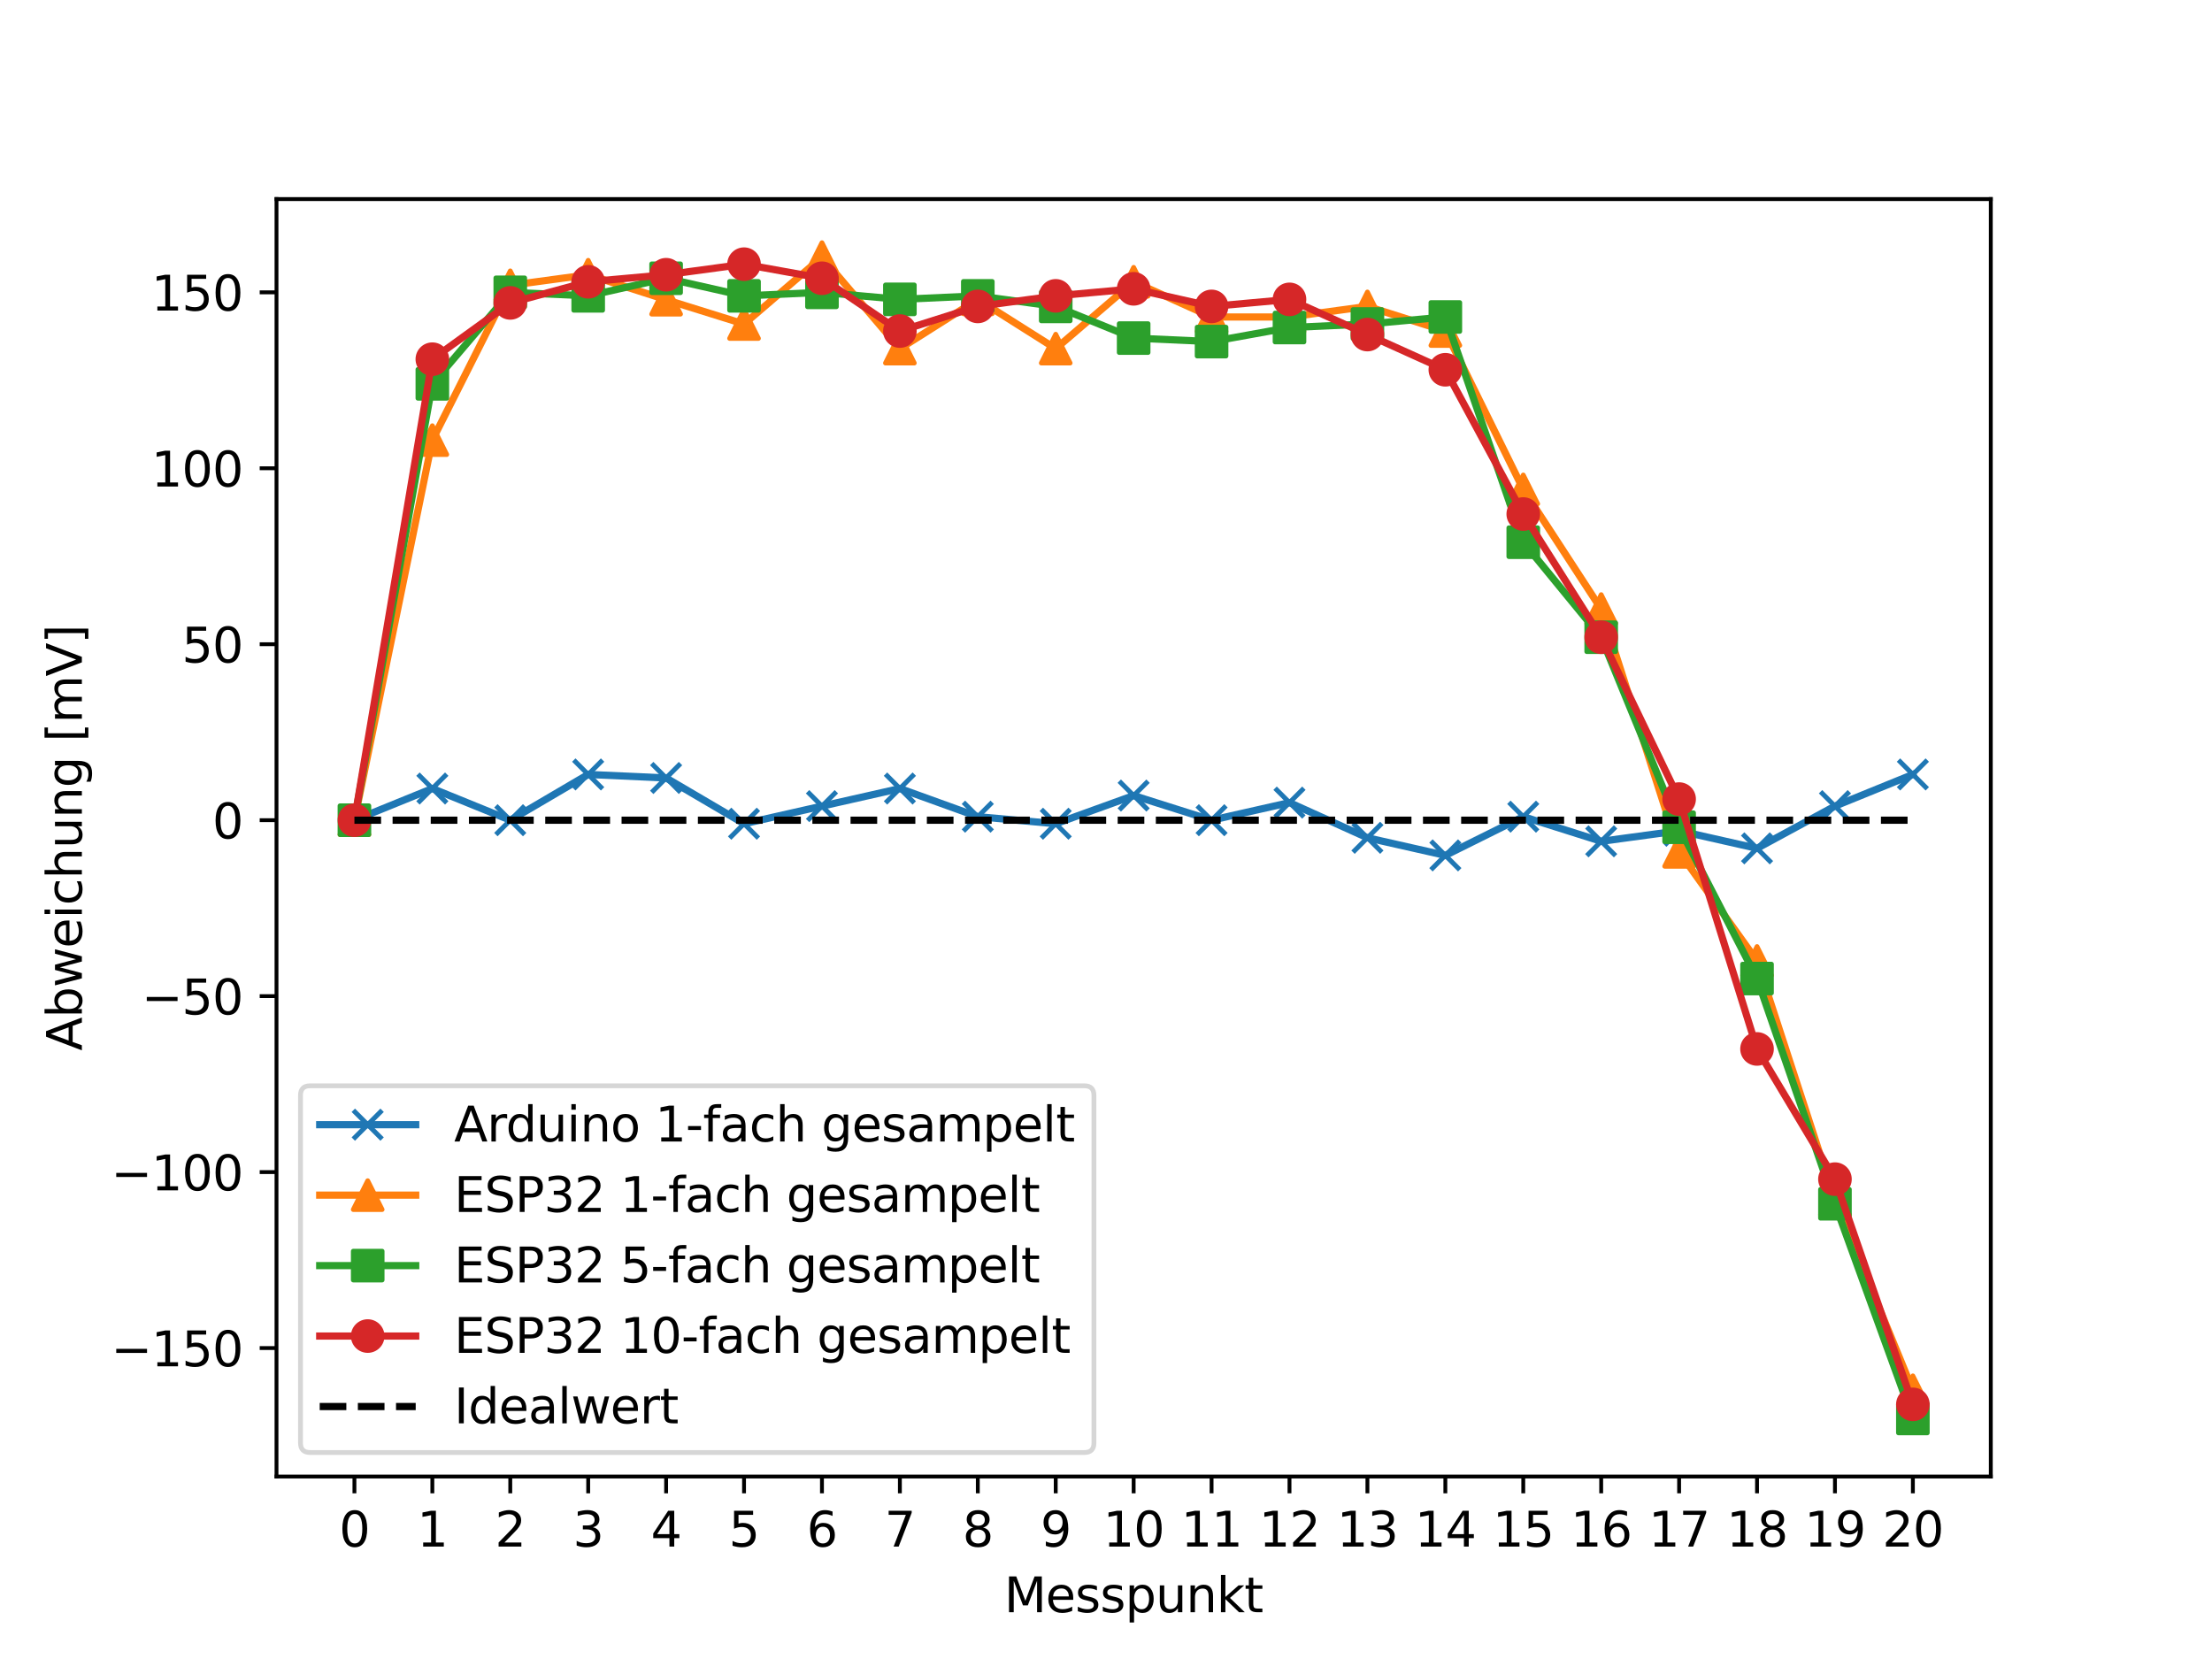 <?xml version="1.0" encoding="utf-8" standalone="no"?>
<!DOCTYPE svg PUBLIC "-//W3C//DTD SVG 1.1//EN"
  "http://www.w3.org/Graphics/SVG/1.1/DTD/svg11.dtd">
<svg xmlns:xlink="http://www.w3.org/1999/xlink" width="460.8pt" height="345.6pt" viewBox="0 0 460.8 345.6" xmlns="http://www.w3.org/2000/svg" version="1.1">
 <defs>
  <style type="text/css">*{stroke-linejoin: round; stroke-linecap: butt}</style>
 </defs>
 <g id="figure_1">
  <g id="patch_1">
   <path d="M 0 345.6 
L 460.8 345.6 
L 460.8 0 
L 0 0 
z
" style="fill: #ffffff"/>
  </g>
  <g id="axes_1">
   <g id="patch_2">
    <path d="M 57.6 307.584 
L 414.72 307.584 
L 414.72 41.472 
L 57.6 41.472 
z
" style="fill: #ffffff"/>
   </g>
   <g id="matplotlib.axis_1">
    <g id="xtick_1">
     <g id="line2d_1">
      <defs>
       <path id="m2bed833c96" d="M 0 0 
L 0 3.5 
" style="stroke: #000000; stroke-width: 0.8"/>
      </defs>
      <g>
       <use xlink:href="#m2bed833c96" x="73.833" y="307.584" style="stroke: #000000; stroke-width: 0.8"/>
      </g>
     </g>
     <g id="text_1">
      <!-- 0 -->
      <g transform="translate(70.651 322.182) scale(0.1 -0.1)">
       <defs>
        <path id="DejaVuSans-30" d="M 2034 4250 
Q 1547 4250 1301 3770 
Q 1056 3291 1056 2328 
Q 1056 1369 1301 889 
Q 1547 409 2034 409 
Q 2525 409 2770 889 
Q 3016 1369 3016 2328 
Q 3016 3291 2770 3770 
Q 2525 4250 2034 4250 
z
M 2034 4750 
Q 2819 4750 3233 4129 
Q 3647 3509 3647 2328 
Q 3647 1150 3233 529 
Q 2819 -91 2034 -91 
Q 1250 -91 836 529 
Q 422 1150 422 2328 
Q 422 3509 836 4129 
Q 1250 4750 2034 4750 
z
" transform="scale(0.016)"/>
       </defs>
       <use xlink:href="#DejaVuSans-30"/>
      </g>
     </g>
    </g>
    <g id="xtick_2">
     <g id="line2d_2">
      <g>
       <use xlink:href="#m2bed833c96" x="90.065" y="307.584" style="stroke: #000000; stroke-width: 0.8"/>
      </g>
     </g>
     <g id="text_2">
      <!-- 1 -->
      <g transform="translate(86.884 322.182) scale(0.1 -0.1)">
       <defs>
        <path id="DejaVuSans-31" d="M 794 531 
L 1825 531 
L 1825 4091 
L 703 3866 
L 703 4441 
L 1819 4666 
L 2450 4666 
L 2450 531 
L 3481 531 
L 3481 0 
L 794 0 
L 794 531 
z
" transform="scale(0.016)"/>
       </defs>
       <use xlink:href="#DejaVuSans-31"/>
      </g>
     </g>
    </g>
    <g id="xtick_3">
     <g id="line2d_3">
      <g>
       <use xlink:href="#m2bed833c96" x="106.298" y="307.584" style="stroke: #000000; stroke-width: 0.8"/>
      </g>
     </g>
     <g id="text_3">
      <!-- 2 -->
      <g transform="translate(103.117 322.182) scale(0.1 -0.1)">
       <defs>
        <path id="DejaVuSans-32" d="M 1228 531 
L 3431 531 
L 3431 0 
L 469 0 
L 469 531 
Q 828 903 1448 1529 
Q 2069 2156 2228 2338 
Q 2531 2678 2651 2914 
Q 2772 3150 2772 3378 
Q 2772 3750 2511 3984 
Q 2250 4219 1831 4219 
Q 1534 4219 1204 4116 
Q 875 4013 500 3803 
L 500 4441 
Q 881 4594 1212 4672 
Q 1544 4750 1819 4750 
Q 2544 4750 2975 4387 
Q 3406 4025 3406 3419 
Q 3406 3131 3298 2873 
Q 3191 2616 2906 2266 
Q 2828 2175 2409 1742 
Q 1991 1309 1228 531 
z
" transform="scale(0.016)"/>
       </defs>
       <use xlink:href="#DejaVuSans-32"/>
      </g>
     </g>
    </g>
    <g id="xtick_4">
     <g id="line2d_4">
      <g>
       <use xlink:href="#m2bed833c96" x="122.531" y="307.584" style="stroke: #000000; stroke-width: 0.8"/>
      </g>
     </g>
     <g id="text_4">
      <!-- 3 -->
      <g transform="translate(119.35 322.182) scale(0.1 -0.1)">
       <defs>
        <path id="DejaVuSans-33" d="M 2597 2516 
Q 3050 2419 3304 2112 
Q 3559 1806 3559 1356 
Q 3559 666 3084 287 
Q 2609 -91 1734 -91 
Q 1441 -91 1130 -33 
Q 819 25 488 141 
L 488 750 
Q 750 597 1062 519 
Q 1375 441 1716 441 
Q 2309 441 2620 675 
Q 2931 909 2931 1356 
Q 2931 1769 2642 2001 
Q 2353 2234 1838 2234 
L 1294 2234 
L 1294 2753 
L 1863 2753 
Q 2328 2753 2575 2939 
Q 2822 3125 2822 3475 
Q 2822 3834 2567 4026 
Q 2313 4219 1838 4219 
Q 1578 4219 1281 4162 
Q 984 4106 628 3988 
L 628 4550 
Q 988 4650 1302 4700 
Q 1616 4750 1894 4750 
Q 2613 4750 3031 4423 
Q 3450 4097 3450 3541 
Q 3450 3153 3228 2886 
Q 3006 2619 2597 2516 
z
" transform="scale(0.016)"/>
       </defs>
       <use xlink:href="#DejaVuSans-33"/>
      </g>
     </g>
    </g>
    <g id="xtick_5">
     <g id="line2d_5">
      <g>
       <use xlink:href="#m2bed833c96" x="138.764" y="307.584" style="stroke: #000000; stroke-width: 0.8"/>
      </g>
     </g>
     <g id="text_5">
      <!-- 4 -->
      <g transform="translate(135.582 322.182) scale(0.1 -0.1)">
       <defs>
        <path id="DejaVuSans-34" d="M 2419 4116 
L 825 1625 
L 2419 1625 
L 2419 4116 
z
M 2253 4666 
L 3047 4666 
L 3047 1625 
L 3713 1625 
L 3713 1100 
L 3047 1100 
L 3047 0 
L 2419 0 
L 2419 1100 
L 313 1100 
L 313 1709 
L 2253 4666 
z
" transform="scale(0.016)"/>
       </defs>
       <use xlink:href="#DejaVuSans-34"/>
      </g>
     </g>
    </g>
    <g id="xtick_6">
     <g id="line2d_6">
      <g>
       <use xlink:href="#m2bed833c96" x="154.996" y="307.584" style="stroke: #000000; stroke-width: 0.8"/>
      </g>
     </g>
     <g id="text_6">
      <!-- 5 -->
      <g transform="translate(151.815 322.182) scale(0.1 -0.1)">
       <defs>
        <path id="DejaVuSans-35" d="M 691 4666 
L 3169 4666 
L 3169 4134 
L 1269 4134 
L 1269 2991 
Q 1406 3038 1543 3061 
Q 1681 3084 1819 3084 
Q 2600 3084 3056 2656 
Q 3513 2228 3513 1497 
Q 3513 744 3044 326 
Q 2575 -91 1722 -91 
Q 1428 -91 1123 -41 
Q 819 9 494 109 
L 494 744 
Q 775 591 1075 516 
Q 1375 441 1709 441 
Q 2250 441 2565 725 
Q 2881 1009 2881 1497 
Q 2881 1984 2565 2268 
Q 2250 2553 1709 2553 
Q 1456 2553 1204 2497 
Q 953 2441 691 2322 
L 691 4666 
z
" transform="scale(0.016)"/>
       </defs>
       <use xlink:href="#DejaVuSans-35"/>
      </g>
     </g>
    </g>
    <g id="xtick_7">
     <g id="line2d_7">
      <g>
       <use xlink:href="#m2bed833c96" x="171.229" y="307.584" style="stroke: #000000; stroke-width: 0.8"/>
      </g>
     </g>
     <g id="text_7">
      <!-- 6 -->
      <g transform="translate(168.048 322.182) scale(0.1 -0.1)">
       <defs>
        <path id="DejaVuSans-36" d="M 2113 2584 
Q 1688 2584 1439 2293 
Q 1191 2003 1191 1497 
Q 1191 994 1439 701 
Q 1688 409 2113 409 
Q 2538 409 2786 701 
Q 3034 994 3034 1497 
Q 3034 2003 2786 2293 
Q 2538 2584 2113 2584 
z
M 3366 4563 
L 3366 3988 
Q 3128 4100 2886 4159 
Q 2644 4219 2406 4219 
Q 1781 4219 1451 3797 
Q 1122 3375 1075 2522 
Q 1259 2794 1537 2939 
Q 1816 3084 2150 3084 
Q 2853 3084 3261 2657 
Q 3669 2231 3669 1497 
Q 3669 778 3244 343 
Q 2819 -91 2113 -91 
Q 1303 -91 875 529 
Q 447 1150 447 2328 
Q 447 3434 972 4092 
Q 1497 4750 2381 4750 
Q 2619 4750 2861 4703 
Q 3103 4656 3366 4563 
z
" transform="scale(0.016)"/>
       </defs>
       <use xlink:href="#DejaVuSans-36"/>
      </g>
     </g>
    </g>
    <g id="xtick_8">
     <g id="line2d_8">
      <g>
       <use xlink:href="#m2bed833c96" x="187.462" y="307.584" style="stroke: #000000; stroke-width: 0.8"/>
      </g>
     </g>
     <g id="text_8">
      <!-- 7 -->
      <g transform="translate(184.281 322.182) scale(0.1 -0.1)">
       <defs>
        <path id="DejaVuSans-37" d="M 525 4666 
L 3525 4666 
L 3525 4397 
L 1831 0 
L 1172 0 
L 2766 4134 
L 525 4134 
L 525 4666 
z
" transform="scale(0.016)"/>
       </defs>
       <use xlink:href="#DejaVuSans-37"/>
      </g>
     </g>
    </g>
    <g id="xtick_9">
     <g id="line2d_9">
      <g>
       <use xlink:href="#m2bed833c96" x="203.695" y="307.584" style="stroke: #000000; stroke-width: 0.8"/>
      </g>
     </g>
     <g id="text_9">
      <!-- 8 -->
      <g transform="translate(200.513 322.182) scale(0.1 -0.1)">
       <defs>
        <path id="DejaVuSans-38" d="M 2034 2216 
Q 1584 2216 1326 1975 
Q 1069 1734 1069 1313 
Q 1069 891 1326 650 
Q 1584 409 2034 409 
Q 2484 409 2743 651 
Q 3003 894 3003 1313 
Q 3003 1734 2745 1975 
Q 2488 2216 2034 2216 
z
M 1403 2484 
Q 997 2584 770 2862 
Q 544 3141 544 3541 
Q 544 4100 942 4425 
Q 1341 4750 2034 4750 
Q 2731 4750 3128 4425 
Q 3525 4100 3525 3541 
Q 3525 3141 3298 2862 
Q 3072 2584 2669 2484 
Q 3125 2378 3379 2068 
Q 3634 1759 3634 1313 
Q 3634 634 3220 271 
Q 2806 -91 2034 -91 
Q 1263 -91 848 271 
Q 434 634 434 1313 
Q 434 1759 690 2068 
Q 947 2378 1403 2484 
z
M 1172 3481 
Q 1172 3119 1398 2916 
Q 1625 2713 2034 2713 
Q 2441 2713 2670 2916 
Q 2900 3119 2900 3481 
Q 2900 3844 2670 4047 
Q 2441 4250 2034 4250 
Q 1625 4250 1398 4047 
Q 1172 3844 1172 3481 
z
" transform="scale(0.016)"/>
       </defs>
       <use xlink:href="#DejaVuSans-38"/>
      </g>
     </g>
    </g>
    <g id="xtick_10">
     <g id="line2d_10">
      <g>
       <use xlink:href="#m2bed833c96" x="219.927" y="307.584" style="stroke: #000000; stroke-width: 0.8"/>
      </g>
     </g>
     <g id="text_10">
      <!-- 9 -->
      <g transform="translate(216.746 322.182) scale(0.1 -0.1)">
       <defs>
        <path id="DejaVuSans-39" d="M 703 97 
L 703 672 
Q 941 559 1184 500 
Q 1428 441 1663 441 
Q 2288 441 2617 861 
Q 2947 1281 2994 2138 
Q 2813 1869 2534 1725 
Q 2256 1581 1919 1581 
Q 1219 1581 811 2004 
Q 403 2428 403 3163 
Q 403 3881 828 4315 
Q 1253 4750 1959 4750 
Q 2769 4750 3195 4129 
Q 3622 3509 3622 2328 
Q 3622 1225 3098 567 
Q 2575 -91 1691 -91 
Q 1453 -91 1209 -44 
Q 966 3 703 97 
z
M 1959 2075 
Q 2384 2075 2632 2365 
Q 2881 2656 2881 3163 
Q 2881 3666 2632 3958 
Q 2384 4250 1959 4250 
Q 1534 4250 1286 3958 
Q 1038 3666 1038 3163 
Q 1038 2656 1286 2365 
Q 1534 2075 1959 2075 
z
" transform="scale(0.016)"/>
       </defs>
       <use xlink:href="#DejaVuSans-39"/>
      </g>
     </g>
    </g>
    <g id="xtick_11">
     <g id="line2d_11">
      <g>
       <use xlink:href="#m2bed833c96" x="236.16" y="307.584" style="stroke: #000000; stroke-width: 0.8"/>
      </g>
     </g>
     <g id="text_11">
      <!-- 10 -->
      <g transform="translate(229.798 322.182) scale(0.1 -0.1)">
       <use xlink:href="#DejaVuSans-31"/>
       <use xlink:href="#DejaVuSans-30" x="63.623"/>
      </g>
     </g>
    </g>
    <g id="xtick_12">
     <g id="line2d_12">
      <g>
       <use xlink:href="#m2bed833c96" x="252.393" y="307.584" style="stroke: #000000; stroke-width: 0.8"/>
      </g>
     </g>
     <g id="text_12">
      <!-- 11 -->
      <g transform="translate(246.03 322.182) scale(0.1 -0.1)">
       <use xlink:href="#DejaVuSans-31"/>
       <use xlink:href="#DejaVuSans-31" x="63.623"/>
      </g>
     </g>
    </g>
    <g id="xtick_13">
     <g id="line2d_13">
      <g>
       <use xlink:href="#m2bed833c96" x="268.625" y="307.584" style="stroke: #000000; stroke-width: 0.8"/>
      </g>
     </g>
     <g id="text_13">
      <!-- 12 -->
      <g transform="translate(262.263 322.182) scale(0.1 -0.1)">
       <use xlink:href="#DejaVuSans-31"/>
       <use xlink:href="#DejaVuSans-32" x="63.623"/>
      </g>
     </g>
    </g>
    <g id="xtick_14">
     <g id="line2d_14">
      <g>
       <use xlink:href="#m2bed833c96" x="284.858" y="307.584" style="stroke: #000000; stroke-width: 0.8"/>
      </g>
     </g>
     <g id="text_14">
      <!-- 13 -->
      <g transform="translate(278.496 322.182) scale(0.1 -0.1)">
       <use xlink:href="#DejaVuSans-31"/>
       <use xlink:href="#DejaVuSans-33" x="63.623"/>
      </g>
     </g>
    </g>
    <g id="xtick_15">
     <g id="line2d_15">
      <g>
       <use xlink:href="#m2bed833c96" x="301.091" y="307.584" style="stroke: #000000; stroke-width: 0.8"/>
      </g>
     </g>
     <g id="text_15">
      <!-- 14 -->
      <g transform="translate(294.728 322.182) scale(0.1 -0.1)">
       <use xlink:href="#DejaVuSans-31"/>
       <use xlink:href="#DejaVuSans-34" x="63.623"/>
      </g>
     </g>
    </g>
    <g id="xtick_16">
     <g id="line2d_16">
      <g>
       <use xlink:href="#m2bed833c96" x="317.324" y="307.584" style="stroke: #000000; stroke-width: 0.8"/>
      </g>
     </g>
     <g id="text_16">
      <!-- 15 -->
      <g transform="translate(310.961 322.182) scale(0.1 -0.1)">
       <use xlink:href="#DejaVuSans-31"/>
       <use xlink:href="#DejaVuSans-35" x="63.623"/>
      </g>
     </g>
    </g>
    <g id="xtick_17">
     <g id="line2d_17">
      <g>
       <use xlink:href="#m2bed833c96" x="333.556" y="307.584" style="stroke: #000000; stroke-width: 0.8"/>
      </g>
     </g>
     <g id="text_17">
      <!-- 16 -->
      <g transform="translate(327.194 322.182) scale(0.1 -0.1)">
       <use xlink:href="#DejaVuSans-31"/>
       <use xlink:href="#DejaVuSans-36" x="63.623"/>
      </g>
     </g>
    </g>
    <g id="xtick_18">
     <g id="line2d_18">
      <g>
       <use xlink:href="#m2bed833c96" x="349.789" y="307.584" style="stroke: #000000; stroke-width: 0.8"/>
      </g>
     </g>
     <g id="text_18">
      <!-- 17 -->
      <g transform="translate(343.427 322.182) scale(0.1 -0.1)">
       <use xlink:href="#DejaVuSans-31"/>
       <use xlink:href="#DejaVuSans-37" x="63.623"/>
      </g>
     </g>
    </g>
    <g id="xtick_19">
     <g id="line2d_19">
      <g>
       <use xlink:href="#m2bed833c96" x="366.022" y="307.584" style="stroke: #000000; stroke-width: 0.8"/>
      </g>
     </g>
     <g id="text_19">
      <!-- 18 -->
      <g transform="translate(359.659 322.182) scale(0.1 -0.1)">
       <use xlink:href="#DejaVuSans-31"/>
       <use xlink:href="#DejaVuSans-38" x="63.623"/>
      </g>
     </g>
    </g>
    <g id="xtick_20">
     <g id="line2d_20">
      <g>
       <use xlink:href="#m2bed833c96" x="382.255" y="307.584" style="stroke: #000000; stroke-width: 0.8"/>
      </g>
     </g>
     <g id="text_20">
      <!-- 19 -->
      <g transform="translate(375.892 322.182) scale(0.1 -0.1)">
       <use xlink:href="#DejaVuSans-31"/>
       <use xlink:href="#DejaVuSans-39" x="63.623"/>
      </g>
     </g>
    </g>
    <g id="xtick_21">
     <g id="line2d_21">
      <g>
       <use xlink:href="#m2bed833c96" x="398.487" y="307.584" style="stroke: #000000; stroke-width: 0.8"/>
      </g>
     </g>
     <g id="text_21">
      <!-- 20 -->
      <g transform="translate(392.125 322.182) scale(0.1 -0.1)">
       <use xlink:href="#DejaVuSans-32"/>
       <use xlink:href="#DejaVuSans-30" x="63.623"/>
      </g>
     </g>
    </g>
    <g id="text_22">
     <!-- Messpunkt -->
     <g transform="translate(209.193 335.861) scale(0.1 -0.1)">
      <defs>
       <path id="DejaVuSans-4d" d="M 628 4666 
L 1569 4666 
L 2759 1491 
L 3956 4666 
L 4897 4666 
L 4897 0 
L 4281 0 
L 4281 4097 
L 3078 897 
L 2444 897 
L 1241 4097 
L 1241 0 
L 628 0 
L 628 4666 
z
" transform="scale(0.016)"/>
       <path id="DejaVuSans-65" d="M 3597 1894 
L 3597 1613 
L 953 1613 
Q 991 1019 1311 708 
Q 1631 397 2203 397 
Q 2534 397 2845 478 
Q 3156 559 3463 722 
L 3463 178 
Q 3153 47 2828 -22 
Q 2503 -91 2169 -91 
Q 1331 -91 842 396 
Q 353 884 353 1716 
Q 353 2575 817 3079 
Q 1281 3584 2069 3584 
Q 2775 3584 3186 3129 
Q 3597 2675 3597 1894 
z
M 3022 2063 
Q 3016 2534 2758 2815 
Q 2500 3097 2075 3097 
Q 1594 3097 1305 2825 
Q 1016 2553 972 2059 
L 3022 2063 
z
" transform="scale(0.016)"/>
       <path id="DejaVuSans-73" d="M 2834 3397 
L 2834 2853 
Q 2591 2978 2328 3040 
Q 2066 3103 1784 3103 
Q 1356 3103 1142 2972 
Q 928 2841 928 2578 
Q 928 2378 1081 2264 
Q 1234 2150 1697 2047 
L 1894 2003 
Q 2506 1872 2764 1633 
Q 3022 1394 3022 966 
Q 3022 478 2636 193 
Q 2250 -91 1575 -91 
Q 1294 -91 989 -36 
Q 684 19 347 128 
L 347 722 
Q 666 556 975 473 
Q 1284 391 1588 391 
Q 1994 391 2212 530 
Q 2431 669 2431 922 
Q 2431 1156 2273 1281 
Q 2116 1406 1581 1522 
L 1381 1569 
Q 847 1681 609 1914 
Q 372 2147 372 2553 
Q 372 3047 722 3315 
Q 1072 3584 1716 3584 
Q 2034 3584 2315 3537 
Q 2597 3491 2834 3397 
z
" transform="scale(0.016)"/>
       <path id="DejaVuSans-70" d="M 1159 525 
L 1159 -1331 
L 581 -1331 
L 581 3500 
L 1159 3500 
L 1159 2969 
Q 1341 3281 1617 3432 
Q 1894 3584 2278 3584 
Q 2916 3584 3314 3078 
Q 3713 2572 3713 1747 
Q 3713 922 3314 415 
Q 2916 -91 2278 -91 
Q 1894 -91 1617 61 
Q 1341 213 1159 525 
z
M 3116 1747 
Q 3116 2381 2855 2742 
Q 2594 3103 2138 3103 
Q 1681 3103 1420 2742 
Q 1159 2381 1159 1747 
Q 1159 1113 1420 752 
Q 1681 391 2138 391 
Q 2594 391 2855 752 
Q 3116 1113 3116 1747 
z
" transform="scale(0.016)"/>
       <path id="DejaVuSans-75" d="M 544 1381 
L 544 3500 
L 1119 3500 
L 1119 1403 
Q 1119 906 1312 657 
Q 1506 409 1894 409 
Q 2359 409 2629 706 
Q 2900 1003 2900 1516 
L 2900 3500 
L 3475 3500 
L 3475 0 
L 2900 0 
L 2900 538 
Q 2691 219 2414 64 
Q 2138 -91 1772 -91 
Q 1169 -91 856 284 
Q 544 659 544 1381 
z
M 1991 3584 
L 1991 3584 
z
" transform="scale(0.016)"/>
       <path id="DejaVuSans-6e" d="M 3513 2113 
L 3513 0 
L 2938 0 
L 2938 2094 
Q 2938 2591 2744 2837 
Q 2550 3084 2163 3084 
Q 1697 3084 1428 2787 
Q 1159 2491 1159 1978 
L 1159 0 
L 581 0 
L 581 3500 
L 1159 3500 
L 1159 2956 
Q 1366 3272 1645 3428 
Q 1925 3584 2291 3584 
Q 2894 3584 3203 3211 
Q 3513 2838 3513 2113 
z
" transform="scale(0.016)"/>
       <path id="DejaVuSans-6b" d="M 581 4863 
L 1159 4863 
L 1159 1991 
L 2875 3500 
L 3609 3500 
L 1753 1863 
L 3688 0 
L 2938 0 
L 1159 1709 
L 1159 0 
L 581 0 
L 581 4863 
z
" transform="scale(0.016)"/>
       <path id="DejaVuSans-74" d="M 1172 4494 
L 1172 3500 
L 2356 3500 
L 2356 3053 
L 1172 3053 
L 1172 1153 
Q 1172 725 1289 603 
Q 1406 481 1766 481 
L 2356 481 
L 2356 0 
L 1766 0 
Q 1100 0 847 248 
Q 594 497 594 1153 
L 594 3053 
L 172 3053 
L 172 3500 
L 594 3500 
L 594 4494 
L 1172 4494 
z
" transform="scale(0.016)"/>
      </defs>
      <use xlink:href="#DejaVuSans-4d"/>
      <use xlink:href="#DejaVuSans-65" x="86.279"/>
      <use xlink:href="#DejaVuSans-73" x="147.803"/>
      <use xlink:href="#DejaVuSans-73" x="199.902"/>
      <use xlink:href="#DejaVuSans-70" x="252.002"/>
      <use xlink:href="#DejaVuSans-75" x="315.479"/>
      <use xlink:href="#DejaVuSans-6e" x="378.857"/>
      <use xlink:href="#DejaVuSans-6b" x="442.236"/>
      <use xlink:href="#DejaVuSans-74" x="500.146"/>
     </g>
    </g>
   </g>
   <g id="matplotlib.axis_2">
    <g id="ytick_1">
     <g id="line2d_22">
      <defs>
       <path id="m72b734519b" d="M 0 0 
L -3.5 0 
" style="stroke: #000000; stroke-width: 0.8"/>
      </defs>
      <g>
       <use xlink:href="#m72b734519b" x="57.6" y="280.826" style="stroke: #000000; stroke-width: 0.8"/>
      </g>
     </g>
     <g id="text_23">
      <!-- −150 -->
      <g transform="translate(23.133 284.625) scale(0.1 -0.1)">
       <defs>
        <path id="DejaVuSans-2212" d="M 678 2272 
L 4684 2272 
L 4684 1741 
L 678 1741 
L 678 2272 
z
" transform="scale(0.016)"/>
       </defs>
       <use xlink:href="#DejaVuSans-2212"/>
       <use xlink:href="#DejaVuSans-31" x="83.789"/>
       <use xlink:href="#DejaVuSans-35" x="147.412"/>
       <use xlink:href="#DejaVuSans-30" x="211.035"/>
      </g>
     </g>
    </g>
    <g id="ytick_2">
     <g id="line2d_23">
      <g>
       <use xlink:href="#m72b734519b" x="57.6" y="244.172" style="stroke: #000000; stroke-width: 0.8"/>
      </g>
     </g>
     <g id="text_24">
      <!-- −100 -->
      <g transform="translate(23.133 247.971) scale(0.1 -0.1)">
       <use xlink:href="#DejaVuSans-2212"/>
       <use xlink:href="#DejaVuSans-31" x="83.789"/>
       <use xlink:href="#DejaVuSans-30" x="147.412"/>
       <use xlink:href="#DejaVuSans-30" x="211.035"/>
      </g>
     </g>
    </g>
    <g id="ytick_3">
     <g id="line2d_24">
      <g>
       <use xlink:href="#m72b734519b" x="57.6" y="207.517" style="stroke: #000000; stroke-width: 0.8"/>
      </g>
     </g>
     <g id="text_25">
      <!-- −50 -->
      <g transform="translate(29.495 211.316) scale(0.1 -0.1)">
       <use xlink:href="#DejaVuSans-2212"/>
       <use xlink:href="#DejaVuSans-35" x="83.789"/>
       <use xlink:href="#DejaVuSans-30" x="147.412"/>
      </g>
     </g>
    </g>
    <g id="ytick_4">
     <g id="line2d_25">
      <g>
       <use xlink:href="#m72b734519b" x="57.6" y="170.863" style="stroke: #000000; stroke-width: 0.8"/>
      </g>
     </g>
     <g id="text_26">
      <!-- 0 -->
      <g transform="translate(44.237 174.662) scale(0.1 -0.1)">
       <use xlink:href="#DejaVuSans-30"/>
      </g>
     </g>
    </g>
    <g id="ytick_5">
     <g id="line2d_26">
      <g>
       <use xlink:href="#m72b734519b" x="57.6" y="134.208" style="stroke: #000000; stroke-width: 0.8"/>
      </g>
     </g>
     <g id="text_27">
      <!-- 50 -->
      <g transform="translate(37.875 138.007) scale(0.1 -0.1)">
       <use xlink:href="#DejaVuSans-35"/>
       <use xlink:href="#DejaVuSans-30" x="63.623"/>
      </g>
     </g>
    </g>
    <g id="ytick_6">
     <g id="line2d_27">
      <g>
       <use xlink:href="#m72b734519b" x="57.6" y="97.553" style="stroke: #000000; stroke-width: 0.8"/>
      </g>
     </g>
     <g id="text_28">
      <!-- 100 -->
      <g transform="translate(31.512 101.353) scale(0.1 -0.1)">
       <use xlink:href="#DejaVuSans-31"/>
       <use xlink:href="#DejaVuSans-30" x="63.623"/>
       <use xlink:href="#DejaVuSans-30" x="127.246"/>
      </g>
     </g>
    </g>
    <g id="ytick_7">
     <g id="line2d_28">
      <g>
       <use xlink:href="#m72b734519b" x="57.6" y="60.899" style="stroke: #000000; stroke-width: 0.8"/>
      </g>
     </g>
     <g id="text_29">
      <!-- 150 -->
      <g transform="translate(31.512 64.698) scale(0.1 -0.1)">
       <use xlink:href="#DejaVuSans-31"/>
       <use xlink:href="#DejaVuSans-35" x="63.623"/>
       <use xlink:href="#DejaVuSans-30" x="127.246"/>
      </g>
     </g>
    </g>
    <g id="text_30">
     <!-- Abweichung [mV] -->
     <g transform="translate(17.053 218.888) rotate(-90) scale(0.1 -0.1)">
      <defs>
       <path id="DejaVuSans-41" d="M 2188 4044 
L 1331 1722 
L 3047 1722 
L 2188 4044 
z
M 1831 4666 
L 2547 4666 
L 4325 0 
L 3669 0 
L 3244 1197 
L 1141 1197 
L 716 0 
L 50 0 
L 1831 4666 
z
" transform="scale(0.016)"/>
       <path id="DejaVuSans-62" d="M 3116 1747 
Q 3116 2381 2855 2742 
Q 2594 3103 2138 3103 
Q 1681 3103 1420 2742 
Q 1159 2381 1159 1747 
Q 1159 1113 1420 752 
Q 1681 391 2138 391 
Q 2594 391 2855 752 
Q 3116 1113 3116 1747 
z
M 1159 2969 
Q 1341 3281 1617 3432 
Q 1894 3584 2278 3584 
Q 2916 3584 3314 3078 
Q 3713 2572 3713 1747 
Q 3713 922 3314 415 
Q 2916 -91 2278 -91 
Q 1894 -91 1617 61 
Q 1341 213 1159 525 
L 1159 0 
L 581 0 
L 581 4863 
L 1159 4863 
L 1159 2969 
z
" transform="scale(0.016)"/>
       <path id="DejaVuSans-77" d="M 269 3500 
L 844 3500 
L 1563 769 
L 2278 3500 
L 2956 3500 
L 3675 769 
L 4391 3500 
L 4966 3500 
L 4050 0 
L 3372 0 
L 2619 2869 
L 1863 0 
L 1184 0 
L 269 3500 
z
" transform="scale(0.016)"/>
       <path id="DejaVuSans-69" d="M 603 3500 
L 1178 3500 
L 1178 0 
L 603 0 
L 603 3500 
z
M 603 4863 
L 1178 4863 
L 1178 4134 
L 603 4134 
L 603 4863 
z
" transform="scale(0.016)"/>
       <path id="DejaVuSans-63" d="M 3122 3366 
L 3122 2828 
Q 2878 2963 2633 3030 
Q 2388 3097 2138 3097 
Q 1578 3097 1268 2742 
Q 959 2388 959 1747 
Q 959 1106 1268 751 
Q 1578 397 2138 397 
Q 2388 397 2633 464 
Q 2878 531 3122 666 
L 3122 134 
Q 2881 22 2623 -34 
Q 2366 -91 2075 -91 
Q 1284 -91 818 406 
Q 353 903 353 1747 
Q 353 2603 823 3093 
Q 1294 3584 2113 3584 
Q 2378 3584 2631 3529 
Q 2884 3475 3122 3366 
z
" transform="scale(0.016)"/>
       <path id="DejaVuSans-68" d="M 3513 2113 
L 3513 0 
L 2938 0 
L 2938 2094 
Q 2938 2591 2744 2837 
Q 2550 3084 2163 3084 
Q 1697 3084 1428 2787 
Q 1159 2491 1159 1978 
L 1159 0 
L 581 0 
L 581 4863 
L 1159 4863 
L 1159 2956 
Q 1366 3272 1645 3428 
Q 1925 3584 2291 3584 
Q 2894 3584 3203 3211 
Q 3513 2838 3513 2113 
z
" transform="scale(0.016)"/>
       <path id="DejaVuSans-67" d="M 2906 1791 
Q 2906 2416 2648 2759 
Q 2391 3103 1925 3103 
Q 1463 3103 1205 2759 
Q 947 2416 947 1791 
Q 947 1169 1205 825 
Q 1463 481 1925 481 
Q 2391 481 2648 825 
Q 2906 1169 2906 1791 
z
M 3481 434 
Q 3481 -459 3084 -895 
Q 2688 -1331 1869 -1331 
Q 1566 -1331 1297 -1286 
Q 1028 -1241 775 -1147 
L 775 -588 
Q 1028 -725 1275 -790 
Q 1522 -856 1778 -856 
Q 2344 -856 2625 -561 
Q 2906 -266 2906 331 
L 2906 616 
Q 2728 306 2450 153 
Q 2172 0 1784 0 
Q 1141 0 747 490 
Q 353 981 353 1791 
Q 353 2603 747 3093 
Q 1141 3584 1784 3584 
Q 2172 3584 2450 3431 
Q 2728 3278 2906 2969 
L 2906 3500 
L 3481 3500 
L 3481 434 
z
" transform="scale(0.016)"/>
       <path id="DejaVuSans-20" transform="scale(0.016)"/>
       <path id="DejaVuSans-5b" d="M 550 4863 
L 1875 4863 
L 1875 4416 
L 1125 4416 
L 1125 -397 
L 1875 -397 
L 1875 -844 
L 550 -844 
L 550 4863 
z
" transform="scale(0.016)"/>
       <path id="DejaVuSans-6d" d="M 3328 2828 
Q 3544 3216 3844 3400 
Q 4144 3584 4550 3584 
Q 5097 3584 5394 3201 
Q 5691 2819 5691 2113 
L 5691 0 
L 5113 0 
L 5113 2094 
Q 5113 2597 4934 2840 
Q 4756 3084 4391 3084 
Q 3944 3084 3684 2787 
Q 3425 2491 3425 1978 
L 3425 0 
L 2847 0 
L 2847 2094 
Q 2847 2600 2669 2842 
Q 2491 3084 2119 3084 
Q 1678 3084 1418 2786 
Q 1159 2488 1159 1978 
L 1159 0 
L 581 0 
L 581 3500 
L 1159 3500 
L 1159 2956 
Q 1356 3278 1631 3431 
Q 1906 3584 2284 3584 
Q 2666 3584 2933 3390 
Q 3200 3197 3328 2828 
z
" transform="scale(0.016)"/>
       <path id="DejaVuSans-56" d="M 1831 0 
L 50 4666 
L 709 4666 
L 2188 738 
L 3669 4666 
L 4325 4666 
L 2547 0 
L 1831 0 
z
" transform="scale(0.016)"/>
       <path id="DejaVuSans-5d" d="M 1947 4863 
L 1947 -844 
L 622 -844 
L 622 -397 
L 1369 -397 
L 1369 4416 
L 622 4416 
L 622 4863 
L 1947 4863 
z
" transform="scale(0.016)"/>
      </defs>
      <use xlink:href="#DejaVuSans-41"/>
      <use xlink:href="#DejaVuSans-62" x="68.408"/>
      <use xlink:href="#DejaVuSans-77" x="131.885"/>
      <use xlink:href="#DejaVuSans-65" x="213.672"/>
      <use xlink:href="#DejaVuSans-69" x="275.195"/>
      <use xlink:href="#DejaVuSans-63" x="302.979"/>
      <use xlink:href="#DejaVuSans-68" x="357.959"/>
      <use xlink:href="#DejaVuSans-75" x="421.338"/>
      <use xlink:href="#DejaVuSans-6e" x="484.717"/>
      <use xlink:href="#DejaVuSans-67" x="548.096"/>
      <use xlink:href="#DejaVuSans-20" x="611.572"/>
      <use xlink:href="#DejaVuSans-5b" x="643.359"/>
      <use xlink:href="#DejaVuSans-6d" x="682.373"/>
      <use xlink:href="#DejaVuSans-56" x="779.785"/>
      <use xlink:href="#DejaVuSans-5d" x="848.193"/>
     </g>
    </g>
   </g>
   <g id="line2d_29">
    <path d="M 73.833 170.863 
L 90.065 164.265 
L 106.298 170.863 
L 122.531 161.332 
L 138.764 162.065 
L 154.996 171.596 
L 171.229 167.93 
L 187.462 164.265 
L 203.695 170.129 
L 219.927 171.596 
L 236.16 165.731 
L 252.393 170.863 
L 268.625 167.197 
L 284.858 174.528 
L 301.091 178.193 
L 317.324 170.129 
L 333.556 175.261 
L 349.789 173.062 
L 366.022 176.727 
L 382.255 167.93 
L 398.487 161.332 
" clip-path="url(#pdec9027333)" style="fill: none; stroke: #1f77b4; stroke-width: 1.5; stroke-linecap: square"/>
    <defs>
     <path id="m4539e897c3" d="M -3 3 
L 3 -3 
M -3 -3 
L 3 3 
" style="stroke: #1f77b4"/>
    </defs>
    <g clip-path="url(#pdec9027333)">
     <use xlink:href="#m4539e897c3" x="73.833" y="170.863" style="fill: #1f77b4; stroke: #1f77b4"/>
     <use xlink:href="#m4539e897c3" x="90.065" y="164.265" style="fill: #1f77b4; stroke: #1f77b4"/>
     <use xlink:href="#m4539e897c3" x="106.298" y="170.863" style="fill: #1f77b4; stroke: #1f77b4"/>
     <use xlink:href="#m4539e897c3" x="122.531" y="161.332" style="fill: #1f77b4; stroke: #1f77b4"/>
     <use xlink:href="#m4539e897c3" x="138.764" y="162.065" style="fill: #1f77b4; stroke: #1f77b4"/>
     <use xlink:href="#m4539e897c3" x="154.996" y="171.596" style="fill: #1f77b4; stroke: #1f77b4"/>
     <use xlink:href="#m4539e897c3" x="171.229" y="167.93" style="fill: #1f77b4; stroke: #1f77b4"/>
     <use xlink:href="#m4539e897c3" x="187.462" y="164.265" style="fill: #1f77b4; stroke: #1f77b4"/>
     <use xlink:href="#m4539e897c3" x="203.695" y="170.129" style="fill: #1f77b4; stroke: #1f77b4"/>
     <use xlink:href="#m4539e897c3" x="219.927" y="171.596" style="fill: #1f77b4; stroke: #1f77b4"/>
     <use xlink:href="#m4539e897c3" x="236.16" y="165.731" style="fill: #1f77b4; stroke: #1f77b4"/>
     <use xlink:href="#m4539e897c3" x="252.393" y="170.863" style="fill: #1f77b4; stroke: #1f77b4"/>
     <use xlink:href="#m4539e897c3" x="268.625" y="167.197" style="fill: #1f77b4; stroke: #1f77b4"/>
     <use xlink:href="#m4539e897c3" x="284.858" y="174.528" style="fill: #1f77b4; stroke: #1f77b4"/>
     <use xlink:href="#m4539e897c3" x="301.091" y="178.193" style="fill: #1f77b4; stroke: #1f77b4"/>
     <use xlink:href="#m4539e897c3" x="317.324" y="170.129" style="fill: #1f77b4; stroke: #1f77b4"/>
     <use xlink:href="#m4539e897c3" x="333.556" y="175.261" style="fill: #1f77b4; stroke: #1f77b4"/>
     <use xlink:href="#m4539e897c3" x="349.789" y="173.062" style="fill: #1f77b4; stroke: #1f77b4"/>
     <use xlink:href="#m4539e897c3" x="366.022" y="176.727" style="fill: #1f77b4; stroke: #1f77b4"/>
     <use xlink:href="#m4539e897c3" x="382.255" y="167.93" style="fill: #1f77b4; stroke: #1f77b4"/>
     <use xlink:href="#m4539e897c3" x="398.487" y="161.332" style="fill: #1f77b4; stroke: #1f77b4"/>
    </g>
   </g>
   <g id="line2d_30">
    <path d="M 73.833 170.863 
L 90.065 91.689 
L 106.298 59.433 
L 122.531 57.233 
L 138.764 62.438 
L 154.996 67.497 
L 171.229 53.568 
L 187.462 72.628 
L 203.695 62.365 
L 219.927 72.628 
L 236.16 58.7 
L 252.393 66.031 
L 268.625 66.031 
L 284.858 63.831 
L 301.091 68.963 
L 317.324 101.952 
L 333.556 126.877 
L 349.789 177.46 
L 366.022 200.186 
L 382.255 250.036 
L 398.487 289.623 
" clip-path="url(#pdec9027333)" style="fill: none; stroke: #ff7f0e; stroke-width: 1.5; stroke-linecap: square"/>
    <defs>
     <path id="me20aca4d73" d="M 0 -3 
L -3 3 
L 3 3 
z
" style="stroke: #ff7f0e; stroke-linejoin: miter"/>
    </defs>
    <g clip-path="url(#pdec9027333)">
     <use xlink:href="#me20aca4d73" x="73.833" y="170.863" style="fill: #ff7f0e; stroke: #ff7f0e; stroke-linejoin: miter"/>
     <use xlink:href="#me20aca4d73" x="90.065" y="91.689" style="fill: #ff7f0e; stroke: #ff7f0e; stroke-linejoin: miter"/>
     <use xlink:href="#me20aca4d73" x="106.298" y="59.433" style="fill: #ff7f0e; stroke: #ff7f0e; stroke-linejoin: miter"/>
     <use xlink:href="#me20aca4d73" x="122.531" y="57.233" style="fill: #ff7f0e; stroke: #ff7f0e; stroke-linejoin: miter"/>
     <use xlink:href="#me20aca4d73" x="138.764" y="62.438" style="fill: #ff7f0e; stroke: #ff7f0e; stroke-linejoin: miter"/>
     <use xlink:href="#me20aca4d73" x="154.996" y="67.497" style="fill: #ff7f0e; stroke: #ff7f0e; stroke-linejoin: miter"/>
     <use xlink:href="#me20aca4d73" x="171.229" y="53.568" style="fill: #ff7f0e; stroke: #ff7f0e; stroke-linejoin: miter"/>
     <use xlink:href="#me20aca4d73" x="187.462" y="72.628" style="fill: #ff7f0e; stroke: #ff7f0e; stroke-linejoin: miter"/>
     <use xlink:href="#me20aca4d73" x="203.695" y="62.365" style="fill: #ff7f0e; stroke: #ff7f0e; stroke-linejoin: miter"/>
     <use xlink:href="#me20aca4d73" x="219.927" y="72.628" style="fill: #ff7f0e; stroke: #ff7f0e; stroke-linejoin: miter"/>
     <use xlink:href="#me20aca4d73" x="236.16" y="58.7" style="fill: #ff7f0e; stroke: #ff7f0e; stroke-linejoin: miter"/>
     <use xlink:href="#me20aca4d73" x="252.393" y="66.031" style="fill: #ff7f0e; stroke: #ff7f0e; stroke-linejoin: miter"/>
     <use xlink:href="#me20aca4d73" x="268.625" y="66.031" style="fill: #ff7f0e; stroke: #ff7f0e; stroke-linejoin: miter"/>
     <use xlink:href="#me20aca4d73" x="284.858" y="63.831" style="fill: #ff7f0e; stroke: #ff7f0e; stroke-linejoin: miter"/>
     <use xlink:href="#me20aca4d73" x="301.091" y="68.963" style="fill: #ff7f0e; stroke: #ff7f0e; stroke-linejoin: miter"/>
     <use xlink:href="#me20aca4d73" x="317.324" y="101.952" style="fill: #ff7f0e; stroke: #ff7f0e; stroke-linejoin: miter"/>
     <use xlink:href="#me20aca4d73" x="333.556" y="126.877" style="fill: #ff7f0e; stroke: #ff7f0e; stroke-linejoin: miter"/>
     <use xlink:href="#me20aca4d73" x="349.789" y="177.46" style="fill: #ff7f0e; stroke: #ff7f0e; stroke-linejoin: miter"/>
     <use xlink:href="#me20aca4d73" x="366.022" y="200.186" style="fill: #ff7f0e; stroke: #ff7f0e; stroke-linejoin: miter"/>
     <use xlink:href="#me20aca4d73" x="382.255" y="250.036" style="fill: #ff7f0e; stroke: #ff7f0e; stroke-linejoin: miter"/>
     <use xlink:href="#me20aca4d73" x="398.487" y="289.623" style="fill: #ff7f0e; stroke: #ff7f0e; stroke-linejoin: miter"/>
    </g>
   </g>
   <g id="line2d_31">
    <path d="M 73.833 170.863 
L 90.065 79.959 
L 106.298 60.899 
L 122.531 61.632 
L 138.764 57.967 
L 154.996 61.632 
L 171.229 60.899 
L 187.462 62.365 
L 203.695 61.632 
L 219.927 63.831 
L 236.16 70.429 
L 252.393 71.162 
L 268.625 68.23 
L 284.858 67.497 
L 301.091 66.031 
L 317.324 112.948 
L 333.556 132.742 
L 349.789 172.329 
L 366.022 203.852 
L 382.255 250.769 
L 398.487 295.488 
" clip-path="url(#pdec9027333)" style="fill: none; stroke: #2ca02c; stroke-width: 1.5; stroke-linecap: square"/>
    <defs>
     <path id="mb8a9a7f449" d="M -3 3 
L 3 3 
L 3 -3 
L -3 -3 
z
" style="stroke: #2ca02c; stroke-linejoin: miter"/>
    </defs>
    <g clip-path="url(#pdec9027333)">
     <use xlink:href="#mb8a9a7f449" x="73.833" y="170.863" style="fill: #2ca02c; stroke: #2ca02c; stroke-linejoin: miter"/>
     <use xlink:href="#mb8a9a7f449" x="90.065" y="79.959" style="fill: #2ca02c; stroke: #2ca02c; stroke-linejoin: miter"/>
     <use xlink:href="#mb8a9a7f449" x="106.298" y="60.899" style="fill: #2ca02c; stroke: #2ca02c; stroke-linejoin: miter"/>
     <use xlink:href="#mb8a9a7f449" x="122.531" y="61.632" style="fill: #2ca02c; stroke: #2ca02c; stroke-linejoin: miter"/>
     <use xlink:href="#mb8a9a7f449" x="138.764" y="57.967" style="fill: #2ca02c; stroke: #2ca02c; stroke-linejoin: miter"/>
     <use xlink:href="#mb8a9a7f449" x="154.996" y="61.632" style="fill: #2ca02c; stroke: #2ca02c; stroke-linejoin: miter"/>
     <use xlink:href="#mb8a9a7f449" x="171.229" y="60.899" style="fill: #2ca02c; stroke: #2ca02c; stroke-linejoin: miter"/>
     <use xlink:href="#mb8a9a7f449" x="187.462" y="62.365" style="fill: #2ca02c; stroke: #2ca02c; stroke-linejoin: miter"/>
     <use xlink:href="#mb8a9a7f449" x="203.695" y="61.632" style="fill: #2ca02c; stroke: #2ca02c; stroke-linejoin: miter"/>
     <use xlink:href="#mb8a9a7f449" x="219.927" y="63.831" style="fill: #2ca02c; stroke: #2ca02c; stroke-linejoin: miter"/>
     <use xlink:href="#mb8a9a7f449" x="236.16" y="70.429" style="fill: #2ca02c; stroke: #2ca02c; stroke-linejoin: miter"/>
     <use xlink:href="#mb8a9a7f449" x="252.393" y="71.162" style="fill: #2ca02c; stroke: #2ca02c; stroke-linejoin: miter"/>
     <use xlink:href="#mb8a9a7f449" x="268.625" y="68.23" style="fill: #2ca02c; stroke: #2ca02c; stroke-linejoin: miter"/>
     <use xlink:href="#mb8a9a7f449" x="284.858" y="67.497" style="fill: #2ca02c; stroke: #2ca02c; stroke-linejoin: miter"/>
     <use xlink:href="#mb8a9a7f449" x="301.091" y="66.031" style="fill: #2ca02c; stroke: #2ca02c; stroke-linejoin: miter"/>
     <use xlink:href="#mb8a9a7f449" x="317.324" y="112.948" style="fill: #2ca02c; stroke: #2ca02c; stroke-linejoin: miter"/>
     <use xlink:href="#mb8a9a7f449" x="333.556" y="132.742" style="fill: #2ca02c; stroke: #2ca02c; stroke-linejoin: miter"/>
     <use xlink:href="#mb8a9a7f449" x="349.789" y="172.329" style="fill: #2ca02c; stroke: #2ca02c; stroke-linejoin: miter"/>
     <use xlink:href="#mb8a9a7f449" x="366.022" y="203.852" style="fill: #2ca02c; stroke: #2ca02c; stroke-linejoin: miter"/>
     <use xlink:href="#mb8a9a7f449" x="382.255" y="250.769" style="fill: #2ca02c; stroke: #2ca02c; stroke-linejoin: miter"/>
     <use xlink:href="#mb8a9a7f449" x="398.487" y="295.488" style="fill: #2ca02c; stroke: #2ca02c; stroke-linejoin: miter"/>
    </g>
   </g>
   <g id="line2d_32">
    <path d="M 73.833 170.863 
L 90.065 74.828 
L 106.298 63.098 
L 122.531 58.7 
L 138.764 57.233 
L 154.996 55.034 
L 171.229 57.967 
L 187.462 68.963 
L 203.695 63.831 
L 219.927 61.632 
L 236.16 60.166 
L 252.393 63.831 
L 268.625 62.365 
L 284.858 69.696 
L 301.091 77.027 
L 317.324 107.084 
L 333.556 132.742 
L 349.789 166.464 
L 366.022 218.513 
L 382.255 245.638 
L 398.487 292.556 
" clip-path="url(#pdec9027333)" style="fill: none; stroke: #d62728; stroke-width: 1.5; stroke-linecap: square"/>
    <defs>
     <path id="me6b271c08c" d="M 0 3 
C 0.796 3 1.559 2.684 2.121 2.121 
C 2.684 1.559 3 0.796 3 0 
C 3 -0.796 2.684 -1.559 2.121 -2.121 
C 1.559 -2.684 0.796 -3 0 -3 
C -0.796 -3 -1.559 -2.684 -2.121 -2.121 
C -2.684 -1.559 -3 -0.796 -3 0 
C -3 0.796 -2.684 1.559 -2.121 2.121 
C -1.559 2.684 -0.796 3 0 3 
z
" style="stroke: #d62728"/>
    </defs>
    <g clip-path="url(#pdec9027333)">
     <use xlink:href="#me6b271c08c" x="73.833" y="170.863" style="fill: #d62728; stroke: #d62728"/>
     <use xlink:href="#me6b271c08c" x="90.065" y="74.828" style="fill: #d62728; stroke: #d62728"/>
     <use xlink:href="#me6b271c08c" x="106.298" y="63.098" style="fill: #d62728; stroke: #d62728"/>
     <use xlink:href="#me6b271c08c" x="122.531" y="58.7" style="fill: #d62728; stroke: #d62728"/>
     <use xlink:href="#me6b271c08c" x="138.764" y="57.233" style="fill: #d62728; stroke: #d62728"/>
     <use xlink:href="#me6b271c08c" x="154.996" y="55.034" style="fill: #d62728; stroke: #d62728"/>
     <use xlink:href="#me6b271c08c" x="171.229" y="57.967" style="fill: #d62728; stroke: #d62728"/>
     <use xlink:href="#me6b271c08c" x="187.462" y="68.963" style="fill: #d62728; stroke: #d62728"/>
     <use xlink:href="#me6b271c08c" x="203.695" y="63.831" style="fill: #d62728; stroke: #d62728"/>
     <use xlink:href="#me6b271c08c" x="219.927" y="61.632" style="fill: #d62728; stroke: #d62728"/>
     <use xlink:href="#me6b271c08c" x="236.16" y="60.166" style="fill: #d62728; stroke: #d62728"/>
     <use xlink:href="#me6b271c08c" x="252.393" y="63.831" style="fill: #d62728; stroke: #d62728"/>
     <use xlink:href="#me6b271c08c" x="268.625" y="62.365" style="fill: #d62728; stroke: #d62728"/>
     <use xlink:href="#me6b271c08c" x="284.858" y="69.696" style="fill: #d62728; stroke: #d62728"/>
     <use xlink:href="#me6b271c08c" x="301.091" y="77.027" style="fill: #d62728; stroke: #d62728"/>
     <use xlink:href="#me6b271c08c" x="317.324" y="107.084" style="fill: #d62728; stroke: #d62728"/>
     <use xlink:href="#me6b271c08c" x="333.556" y="132.742" style="fill: #d62728; stroke: #d62728"/>
     <use xlink:href="#me6b271c08c" x="349.789" y="166.464" style="fill: #d62728; stroke: #d62728"/>
     <use xlink:href="#me6b271c08c" x="366.022" y="218.513" style="fill: #d62728; stroke: #d62728"/>
     <use xlink:href="#me6b271c08c" x="382.255" y="245.638" style="fill: #d62728; stroke: #d62728"/>
     <use xlink:href="#me6b271c08c" x="398.487" y="292.556" style="fill: #d62728; stroke: #d62728"/>
    </g>
   </g>
   <g id="line2d_33">
    <path d="M 73.833 170.863 
L 398.487 170.863 
" clip-path="url(#pdec9027333)" style="fill: none; stroke-dasharray: 5.55,2.4; stroke-dashoffset: 0; stroke: #000000; stroke-width: 1.5"/>
   </g>
   <g id="patch_3">
    <path d="M 57.6 307.584 
L 57.6 41.472 
" style="fill: none; stroke: #000000; stroke-width: 0.8; stroke-linejoin: miter; stroke-linecap: square"/>
   </g>
   <g id="patch_4">
    <path d="M 414.72 307.584 
L 414.72 41.472 
" style="fill: none; stroke: #000000; stroke-width: 0.8; stroke-linejoin: miter; stroke-linecap: square"/>
   </g>
   <g id="patch_5">
    <path d="M 57.6 307.584 
L 414.72 307.584 
" style="fill: none; stroke: #000000; stroke-width: 0.8; stroke-linejoin: miter; stroke-linecap: square"/>
   </g>
   <g id="patch_6">
    <path d="M 57.6 41.472 
L 414.72 41.472 
" style="fill: none; stroke: #000000; stroke-width: 0.8; stroke-linejoin: miter; stroke-linecap: square"/>
   </g>
   <g id="legend_1">
    <g id="patch_7">
     <path d="M 64.6 302.584 
L 225.887 302.584 
Q 227.887 302.584 227.887 300.584 
L 227.887 228.193 
Q 227.887 226.193 225.887 226.193 
L 64.6 226.193 
Q 62.6 226.193 62.6 228.193 
L 62.6 300.584 
Q 62.6 302.584 64.6 302.584 
z
" style="fill: #ffffff; opacity: 0.8; stroke: #cccccc; stroke-linejoin: miter"/>
    </g>
    <g id="line2d_34">
     <path d="M 66.6 234.292 
L 76.6 234.292 
L 86.6 234.292 
" style="fill: none; stroke: #1f77b4; stroke-width: 1.5; stroke-linecap: square"/>
     <g>
      <use xlink:href="#m4539e897c3" x="76.6" y="234.292" style="fill: #1f77b4; stroke: #1f77b4"/>
     </g>
    </g>
    <g id="text_31">
     <!-- Arduino 1-fach gesampelt -->
     <g transform="translate(94.6 237.792) scale(0.1 -0.1)">
      <defs>
       <path id="DejaVuSans-72" d="M 2631 2963 
Q 2534 3019 2420 3045 
Q 2306 3072 2169 3072 
Q 1681 3072 1420 2755 
Q 1159 2438 1159 1844 
L 1159 0 
L 581 0 
L 581 3500 
L 1159 3500 
L 1159 2956 
Q 1341 3275 1631 3429 
Q 1922 3584 2338 3584 
Q 2397 3584 2469 3576 
Q 2541 3569 2628 3553 
L 2631 2963 
z
" transform="scale(0.016)"/>
       <path id="DejaVuSans-64" d="M 2906 2969 
L 2906 4863 
L 3481 4863 
L 3481 0 
L 2906 0 
L 2906 525 
Q 2725 213 2448 61 
Q 2172 -91 1784 -91 
Q 1150 -91 751 415 
Q 353 922 353 1747 
Q 353 2572 751 3078 
Q 1150 3584 1784 3584 
Q 2172 3584 2448 3432 
Q 2725 3281 2906 2969 
z
M 947 1747 
Q 947 1113 1208 752 
Q 1469 391 1925 391 
Q 2381 391 2643 752 
Q 2906 1113 2906 1747 
Q 2906 2381 2643 2742 
Q 2381 3103 1925 3103 
Q 1469 3103 1208 2742 
Q 947 2381 947 1747 
z
" transform="scale(0.016)"/>
       <path id="DejaVuSans-6f" d="M 1959 3097 
Q 1497 3097 1228 2736 
Q 959 2375 959 1747 
Q 959 1119 1226 758 
Q 1494 397 1959 397 
Q 2419 397 2687 759 
Q 2956 1122 2956 1747 
Q 2956 2369 2687 2733 
Q 2419 3097 1959 3097 
z
M 1959 3584 
Q 2709 3584 3137 3096 
Q 3566 2609 3566 1747 
Q 3566 888 3137 398 
Q 2709 -91 1959 -91 
Q 1206 -91 779 398 
Q 353 888 353 1747 
Q 353 2609 779 3096 
Q 1206 3584 1959 3584 
z
" transform="scale(0.016)"/>
       <path id="DejaVuSans-2d" d="M 313 2009 
L 1997 2009 
L 1997 1497 
L 313 1497 
L 313 2009 
z
" transform="scale(0.016)"/>
       <path id="DejaVuSans-66" d="M 2375 4863 
L 2375 4384 
L 1825 4384 
Q 1516 4384 1395 4259 
Q 1275 4134 1275 3809 
L 1275 3500 
L 2222 3500 
L 2222 3053 
L 1275 3053 
L 1275 0 
L 697 0 
L 697 3053 
L 147 3053 
L 147 3500 
L 697 3500 
L 697 3744 
Q 697 4328 969 4595 
Q 1241 4863 1831 4863 
L 2375 4863 
z
" transform="scale(0.016)"/>
       <path id="DejaVuSans-61" d="M 2194 1759 
Q 1497 1759 1228 1600 
Q 959 1441 959 1056 
Q 959 750 1161 570 
Q 1363 391 1709 391 
Q 2188 391 2477 730 
Q 2766 1069 2766 1631 
L 2766 1759 
L 2194 1759 
z
M 3341 1997 
L 3341 0 
L 2766 0 
L 2766 531 
Q 2569 213 2275 61 
Q 1981 -91 1556 -91 
Q 1019 -91 701 211 
Q 384 513 384 1019 
Q 384 1609 779 1909 
Q 1175 2209 1959 2209 
L 2766 2209 
L 2766 2266 
Q 2766 2663 2505 2880 
Q 2244 3097 1772 3097 
Q 1472 3097 1187 3025 
Q 903 2953 641 2809 
L 641 3341 
Q 956 3463 1253 3523 
Q 1550 3584 1831 3584 
Q 2591 3584 2966 3190 
Q 3341 2797 3341 1997 
z
" transform="scale(0.016)"/>
       <path id="DejaVuSans-6c" d="M 603 4863 
L 1178 4863 
L 1178 0 
L 603 0 
L 603 4863 
z
" transform="scale(0.016)"/>
      </defs>
      <use xlink:href="#DejaVuSans-41"/>
      <use xlink:href="#DejaVuSans-72" x="68.408"/>
      <use xlink:href="#DejaVuSans-64" x="107.771"/>
      <use xlink:href="#DejaVuSans-75" x="171.248"/>
      <use xlink:href="#DejaVuSans-69" x="234.627"/>
      <use xlink:href="#DejaVuSans-6e" x="262.41"/>
      <use xlink:href="#DejaVuSans-6f" x="325.789"/>
      <use xlink:href="#DejaVuSans-20" x="386.971"/>
      <use xlink:href="#DejaVuSans-31" x="418.758"/>
      <use xlink:href="#DejaVuSans-2d" x="482.381"/>
      <use xlink:href="#DejaVuSans-66" x="518.465"/>
      <use xlink:href="#DejaVuSans-61" x="553.67"/>
      <use xlink:href="#DejaVuSans-63" x="614.949"/>
      <use xlink:href="#DejaVuSans-68" x="669.93"/>
      <use xlink:href="#DejaVuSans-20" x="733.309"/>
      <use xlink:href="#DejaVuSans-67" x="765.096"/>
      <use xlink:href="#DejaVuSans-65" x="828.572"/>
      <use xlink:href="#DejaVuSans-73" x="890.096"/>
      <use xlink:href="#DejaVuSans-61" x="942.195"/>
      <use xlink:href="#DejaVuSans-6d" x="1003.475"/>
      <use xlink:href="#DejaVuSans-70" x="1100.887"/>
      <use xlink:href="#DejaVuSans-65" x="1164.363"/>
      <use xlink:href="#DejaVuSans-6c" x="1225.887"/>
      <use xlink:href="#DejaVuSans-74" x="1253.67"/>
     </g>
    </g>
    <g id="line2d_35">
     <path d="M 66.6 248.97 
L 76.6 248.97 
L 86.6 248.97 
" style="fill: none; stroke: #ff7f0e; stroke-width: 1.5; stroke-linecap: square"/>
     <g>
      <use xlink:href="#me20aca4d73" x="76.6" y="248.97" style="fill: #ff7f0e; stroke: #ff7f0e; stroke-linejoin: miter"/>
     </g>
    </g>
    <g id="text_32">
     <!-- ESP32 1-fach gesampelt -->
     <g transform="translate(94.6 252.47) scale(0.1 -0.1)">
      <defs>
       <path id="DejaVuSans-45" d="M 628 4666 
L 3578 4666 
L 3578 4134 
L 1259 4134 
L 1259 2753 
L 3481 2753 
L 3481 2222 
L 1259 2222 
L 1259 531 
L 3634 531 
L 3634 0 
L 628 0 
L 628 4666 
z
" transform="scale(0.016)"/>
       <path id="DejaVuSans-53" d="M 3425 4513 
L 3425 3897 
Q 3066 4069 2747 4153 
Q 2428 4238 2131 4238 
Q 1616 4238 1336 4038 
Q 1056 3838 1056 3469 
Q 1056 3159 1242 3001 
Q 1428 2844 1947 2747 
L 2328 2669 
Q 3034 2534 3370 2195 
Q 3706 1856 3706 1288 
Q 3706 609 3251 259 
Q 2797 -91 1919 -91 
Q 1588 -91 1214 -16 
Q 841 59 441 206 
L 441 856 
Q 825 641 1194 531 
Q 1563 422 1919 422 
Q 2459 422 2753 634 
Q 3047 847 3047 1241 
Q 3047 1584 2836 1778 
Q 2625 1972 2144 2069 
L 1759 2144 
Q 1053 2284 737 2584 
Q 422 2884 422 3419 
Q 422 4038 858 4394 
Q 1294 4750 2059 4750 
Q 2388 4750 2728 4690 
Q 3069 4631 3425 4513 
z
" transform="scale(0.016)"/>
       <path id="DejaVuSans-50" d="M 1259 4147 
L 1259 2394 
L 2053 2394 
Q 2494 2394 2734 2622 
Q 2975 2850 2975 3272 
Q 2975 3691 2734 3919 
Q 2494 4147 2053 4147 
L 1259 4147 
z
M 628 4666 
L 2053 4666 
Q 2838 4666 3239 4311 
Q 3641 3956 3641 3272 
Q 3641 2581 3239 2228 
Q 2838 1875 2053 1875 
L 1259 1875 
L 1259 0 
L 628 0 
L 628 4666 
z
" transform="scale(0.016)"/>
      </defs>
      <use xlink:href="#DejaVuSans-45"/>
      <use xlink:href="#DejaVuSans-53" x="63.184"/>
      <use xlink:href="#DejaVuSans-50" x="126.66"/>
      <use xlink:href="#DejaVuSans-33" x="186.963"/>
      <use xlink:href="#DejaVuSans-32" x="250.586"/>
      <use xlink:href="#DejaVuSans-20" x="314.209"/>
      <use xlink:href="#DejaVuSans-31" x="345.996"/>
      <use xlink:href="#DejaVuSans-2d" x="409.619"/>
      <use xlink:href="#DejaVuSans-66" x="445.703"/>
      <use xlink:href="#DejaVuSans-61" x="480.908"/>
      <use xlink:href="#DejaVuSans-63" x="542.188"/>
      <use xlink:href="#DejaVuSans-68" x="597.168"/>
      <use xlink:href="#DejaVuSans-20" x="660.547"/>
      <use xlink:href="#DejaVuSans-67" x="692.334"/>
      <use xlink:href="#DejaVuSans-65" x="755.811"/>
      <use xlink:href="#DejaVuSans-73" x="817.334"/>
      <use xlink:href="#DejaVuSans-61" x="869.434"/>
      <use xlink:href="#DejaVuSans-6d" x="930.713"/>
      <use xlink:href="#DejaVuSans-70" x="1028.125"/>
      <use xlink:href="#DejaVuSans-65" x="1091.602"/>
      <use xlink:href="#DejaVuSans-6c" x="1153.125"/>
      <use xlink:href="#DejaVuSans-74" x="1180.908"/>
     </g>
    </g>
    <g id="line2d_36">
     <path d="M 66.6 263.648 
L 76.6 263.648 
L 86.6 263.648 
" style="fill: none; stroke: #2ca02c; stroke-width: 1.5; stroke-linecap: square"/>
     <g>
      <use xlink:href="#mb8a9a7f449" x="76.6" y="263.648" style="fill: #2ca02c; stroke: #2ca02c; stroke-linejoin: miter"/>
     </g>
    </g>
    <g id="text_33">
     <!-- ESP32 5-fach gesampelt -->
     <g transform="translate(94.6 267.148) scale(0.1 -0.1)">
      <use xlink:href="#DejaVuSans-45"/>
      <use xlink:href="#DejaVuSans-53" x="63.184"/>
      <use xlink:href="#DejaVuSans-50" x="126.66"/>
      <use xlink:href="#DejaVuSans-33" x="186.963"/>
      <use xlink:href="#DejaVuSans-32" x="250.586"/>
      <use xlink:href="#DejaVuSans-20" x="314.209"/>
      <use xlink:href="#DejaVuSans-35" x="345.996"/>
      <use xlink:href="#DejaVuSans-2d" x="409.619"/>
      <use xlink:href="#DejaVuSans-66" x="445.703"/>
      <use xlink:href="#DejaVuSans-61" x="480.908"/>
      <use xlink:href="#DejaVuSans-63" x="542.188"/>
      <use xlink:href="#DejaVuSans-68" x="597.168"/>
      <use xlink:href="#DejaVuSans-20" x="660.547"/>
      <use xlink:href="#DejaVuSans-67" x="692.334"/>
      <use xlink:href="#DejaVuSans-65" x="755.811"/>
      <use xlink:href="#DejaVuSans-73" x="817.334"/>
      <use xlink:href="#DejaVuSans-61" x="869.434"/>
      <use xlink:href="#DejaVuSans-6d" x="930.713"/>
      <use xlink:href="#DejaVuSans-70" x="1028.125"/>
      <use xlink:href="#DejaVuSans-65" x="1091.602"/>
      <use xlink:href="#DejaVuSans-6c" x="1153.125"/>
      <use xlink:href="#DejaVuSans-74" x="1180.908"/>
     </g>
    </g>
    <g id="line2d_37">
     <path d="M 66.6 278.326 
L 76.6 278.326 
L 86.6 278.326 
" style="fill: none; stroke: #d62728; stroke-width: 1.5; stroke-linecap: square"/>
     <g>
      <use xlink:href="#me6b271c08c" x="76.6" y="278.326" style="fill: #d62728; stroke: #d62728"/>
     </g>
    </g>
    <g id="text_34">
     <!-- ESP32 10-fach gesampelt -->
     <g transform="translate(94.6 281.826) scale(0.1 -0.1)">
      <use xlink:href="#DejaVuSans-45"/>
      <use xlink:href="#DejaVuSans-53" x="63.184"/>
      <use xlink:href="#DejaVuSans-50" x="126.66"/>
      <use xlink:href="#DejaVuSans-33" x="186.963"/>
      <use xlink:href="#DejaVuSans-32" x="250.586"/>
      <use xlink:href="#DejaVuSans-20" x="314.209"/>
      <use xlink:href="#DejaVuSans-31" x="345.996"/>
      <use xlink:href="#DejaVuSans-30" x="409.619"/>
      <use xlink:href="#DejaVuSans-2d" x="473.242"/>
      <use xlink:href="#DejaVuSans-66" x="509.326"/>
      <use xlink:href="#DejaVuSans-61" x="544.531"/>
      <use xlink:href="#DejaVuSans-63" x="605.811"/>
      <use xlink:href="#DejaVuSans-68" x="660.791"/>
      <use xlink:href="#DejaVuSans-20" x="724.17"/>
      <use xlink:href="#DejaVuSans-67" x="755.957"/>
      <use xlink:href="#DejaVuSans-65" x="819.434"/>
      <use xlink:href="#DejaVuSans-73" x="880.957"/>
      <use xlink:href="#DejaVuSans-61" x="933.057"/>
      <use xlink:href="#DejaVuSans-6d" x="994.336"/>
      <use xlink:href="#DejaVuSans-70" x="1091.748"/>
      <use xlink:href="#DejaVuSans-65" x="1155.225"/>
      <use xlink:href="#DejaVuSans-6c" x="1216.748"/>
      <use xlink:href="#DejaVuSans-74" x="1244.531"/>
     </g>
    </g>
    <g id="line2d_38">
     <path d="M 66.6 293.004 
L 76.6 293.004 
L 86.6 293.004 
" style="fill: none; stroke-dasharray: 5.55,2.4; stroke-dashoffset: 0; stroke: #000000; stroke-width: 1.5"/>
    </g>
    <g id="text_35">
     <!-- Idealwert -->
     <g transform="translate(94.6 296.504) scale(0.1 -0.1)">
      <defs>
       <path id="DejaVuSans-49" d="M 628 4666 
L 1259 4666 
L 1259 0 
L 628 0 
L 628 4666 
z
" transform="scale(0.016)"/>
      </defs>
      <use xlink:href="#DejaVuSans-49"/>
      <use xlink:href="#DejaVuSans-64" x="29.492"/>
      <use xlink:href="#DejaVuSans-65" x="92.969"/>
      <use xlink:href="#DejaVuSans-61" x="154.492"/>
      <use xlink:href="#DejaVuSans-6c" x="215.771"/>
      <use xlink:href="#DejaVuSans-77" x="243.555"/>
      <use xlink:href="#DejaVuSans-65" x="325.342"/>
      <use xlink:href="#DejaVuSans-72" x="386.865"/>
      <use xlink:href="#DejaVuSans-74" x="427.979"/>
     </g>
    </g>
   </g>
  </g>
 </g>
 <defs>
  <clipPath id="pdec9027333">
   <rect x="57.6" y="41.472" width="357.12" height="266.112"/>
  </clipPath>
 </defs>
</svg>
